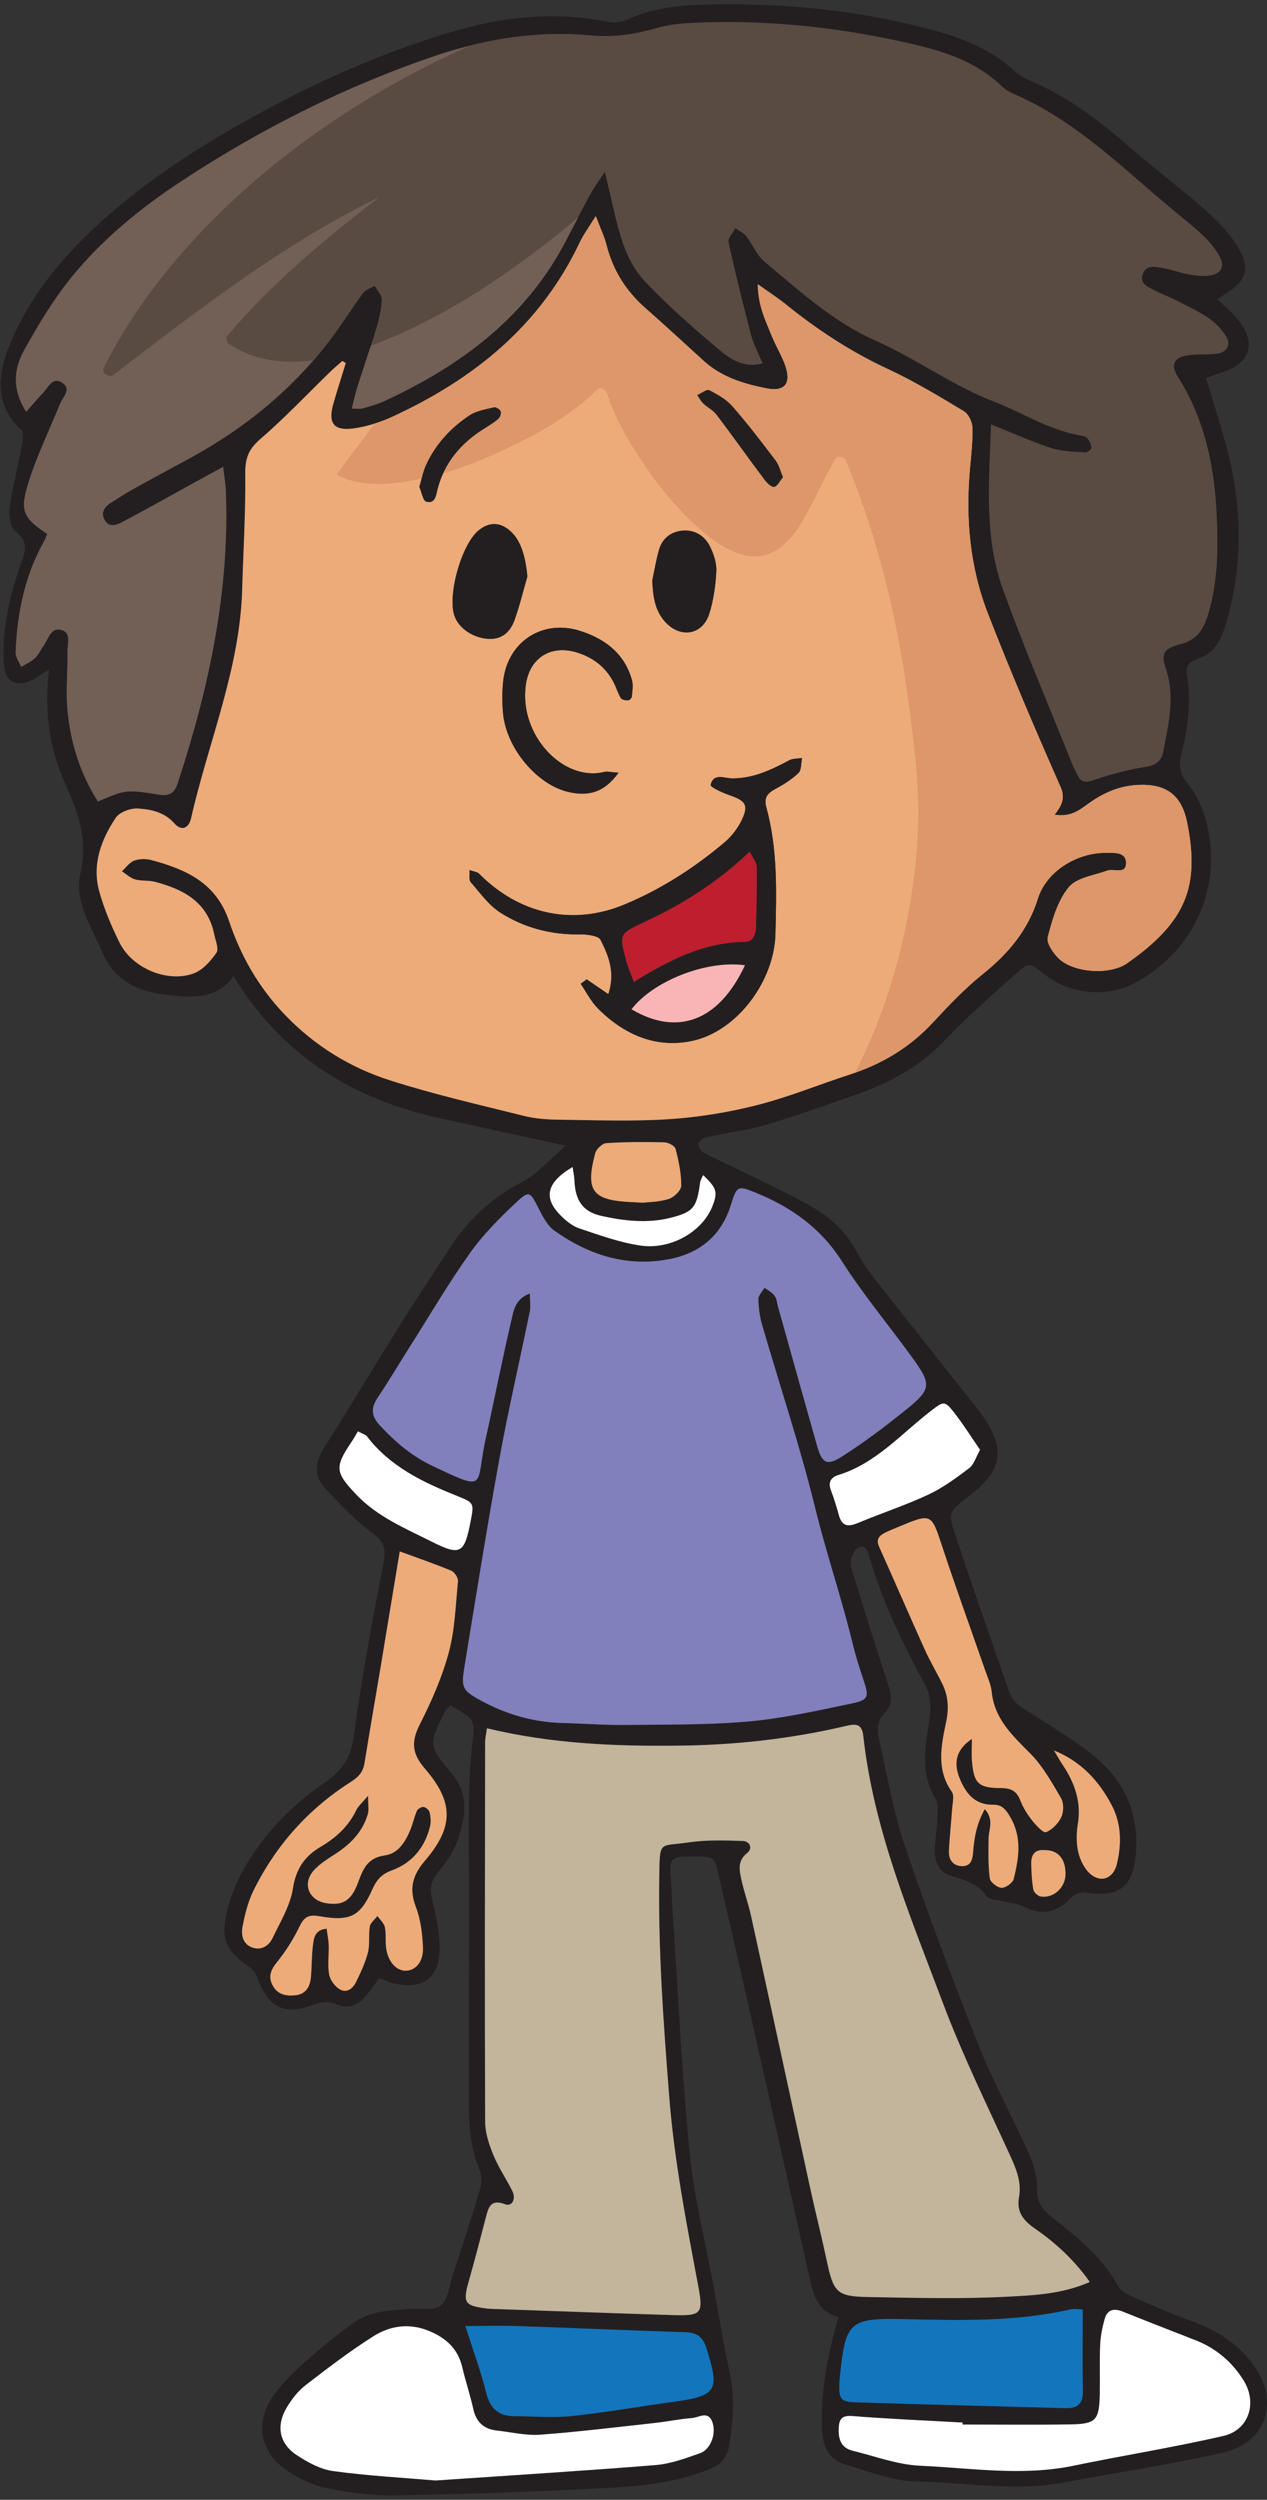 <?xml version="1.0" encoding="UTF-8" standalone="no"?>
<!DOCTYPE svg PUBLIC "-//W3C//DTD SVG 1.1//EN" "http://www.w3.org/Graphics/SVG/1.1/DTD/svg11.dtd">
<svg width="100%" height="100%" viewBox="0 0 213 420" version="1.1" xmlns="http://www.w3.org/2000/svg" xmlns:xlink="http://www.w3.org/1999/xlink" xml:space="preserve" xmlns:serif="http://www.serif.com/" style="fill-rule:evenodd;clip-rule:evenodd;stroke-linejoin:round;stroke-miterlimit:2;">
    <rect x="0" y="0" width="213" height="420" fill="#333333" stroke="none"/>
    <g transform="matrix(1,0,0,1,-1814,-2365)">
        <g>
            <g transform="matrix(4.167,0,0,4.167,1989.58,2473.96)">
                <path d="M0,48.454C-0.41,48.418 -0.543,48.665 -0.532,49.024C-0.521,49.366 -0.508,49.711 -0.446,50.046C-0.426,50.156 -0.263,50.306 -0.147,50.323C0.369,50.402 0.838,49.97 0.851,49.438C0.865,48.809 0.548,48.437 0,48.454M0.386,44.434C0.499,44.624 0.605,44.819 0.729,45.002C1.218,45.732 1.498,46.507 1.347,47.409C1.291,47.748 1.285,48.112 1.347,48.449C1.4,48.738 1.531,49.045 1.716,49.272C2.148,49.805 2.762,49.685 2.924,49.01C3.115,48.214 3.112,47.395 2.713,46.637C2.199,45.66 1.479,44.875 0.386,44.434M-13.771,21.233C-13.815,21.343 -13.878,21.438 -13.892,21.541C-14.022,22.555 -14.18,22.73 -15.093,22.958C-16.028,23.19 -16.959,23.081 -17.87,22.881C-18.633,22.714 -18.931,22.247 -18.962,21.449C-18.969,21.281 -19.006,21.114 -19.035,20.909C-20.089,21.53 -20.228,22.151 -19.518,22.861C-19.302,23.078 -19.037,23.293 -18.755,23.387C-17.945,23.656 -17.128,23.955 -16.289,24.075C-15.059,24.252 -13.804,23.506 -13.403,22.51C-13.168,21.926 -13.214,21.762 -13.771,21.233M-16.195,22.347C-16,22.322 -15.561,22.321 -15.159,22.196C-14.946,22.13 -14.654,21.848 -14.652,21.662C-14.649,21.165 -14.757,20.66 -14.883,20.174C-14.915,20.051 -15.181,19.916 -15.342,19.912C-16.121,19.893 -16.902,19.893 -17.68,19.945C-17.842,19.956 -18.082,20.189 -18.127,20.361C-18.526,21.877 -18.237,22.25 -16.663,22.322C-16.585,22.326 -16.507,22.33 -16.195,22.347M-27.698,31.567C-27.77,31.684 -27.86,31.852 -27.967,32.011C-28.641,33.014 -28.613,33.221 -27.773,34.107C-26.921,35.01 -25.793,35.477 -24.723,36.015C-23.552,36.603 -23.403,36.487 -23.153,35.205C-23.01,34.466 -23.003,34.449 -23.696,34.173C-25.08,33.62 -26.406,32.988 -27.341,31.76C-27.383,31.705 -27.474,31.685 -27.698,31.567M-2.596,32.31C-2.961,31.782 -3.288,31.259 -3.669,30.776C-4.033,30.313 -4.083,30.362 -4.586,30.749C-5.779,31.668 -6.791,32.853 -8.3,33.322C-8.604,33.416 -8.739,33.61 -8.61,33.947C-8.485,34.273 -8.383,34.61 -8.291,34.947C-8.161,35.427 -7.889,35.416 -7.493,35.25C-6.562,34.859 -5.597,34.546 -4.685,34.118C-4.096,33.843 -3.557,33.445 -3.034,33.05C-2.843,32.904 -2.765,32.608 -2.596,32.31M-23.364,67.643C-23.064,68.583 -22.744,69.445 -22.522,70.332C-22.365,70.961 -22.038,71.272 -21.403,71.276C-20.629,71.282 -19.847,71.352 -19.08,71.273C-17.732,71.134 -16.395,70.892 -15.05,70.711C-13.206,70.462 -13.087,70.27 -13.642,68.528C-13.781,68.087 -14.02,67.909 -14.475,67.894C-16.725,67.822 -18.973,67.723 -21.222,67.647C-21.951,67.623 -22.682,67.643 -23.364,67.643M1.546,66.973C1.398,66.973 1.204,66.937 1.027,66.977C-1.155,67.472 -3.367,67.417 -5.582,67.366C-7.899,67.313 -8.026,67.438 -8.258,69.764C-8.266,69.841 -8.271,69.918 -8.273,69.996C-8.286,70.568 -8.22,70.697 -7.633,70.717C-4.801,70.811 -1.967,70.873 0.866,70.953C1.36,70.967 1.561,70.752 1.552,70.256C1.532,69.213 1.546,68.169 1.546,66.973M-2.925,43.969C-2.925,44.274 -2.947,44.582 -2.921,44.886C-2.845,45.755 -2.667,45.948 -1.753,45.95C-1.327,45.951 -1.115,46.076 -0.967,46.46C-0.857,46.744 -0.686,47.015 -0.496,47.254C-0.339,47.452 -0.046,47.771 0.066,47.727C0.319,47.628 0.566,47.37 0.685,47.116C0.782,46.904 0.785,46.552 0.67,46.354C0.302,45.725 -0.065,45.063 -0.572,44.554C-1.29,43.831 -2.013,43.166 -2.126,42.074C-2.157,41.77 -2.295,41.476 -2.396,41.183C-2.971,39.529 -3.569,37.885 -4.118,36.223C-4.567,34.865 -4.541,34.856 -5.91,35.427C-6.09,35.502 -6.271,35.575 -6.444,35.662C-6.676,35.779 -6.798,35.93 -6.669,36.218C-6.048,37.6 -5.447,38.991 -4.824,40.372C-4.617,40.832 -4.356,41.268 -4.131,41.721C-3.883,42.22 -3.843,42.703 -3.965,43.286C-4.158,44.214 -4.376,45.197 -3.735,46.098C-3.628,46.247 -3.704,46.538 -3.72,46.762C-3.759,47.342 -3.828,47.92 -3.852,48.5C-3.867,48.864 -3.654,49.11 -3.285,49.097C-2.937,49.084 -2.896,48.786 -2.873,48.499C-2.83,47.931 -2.728,47.378 -2.403,46.799C-2.019,47.236 -2.248,47.613 -2.252,47.973C-2.257,48.512 -2.272,49.055 -2.205,49.586C-2.185,49.742 -1.9,49.964 -1.729,49.972C-1.564,49.978 -1.278,49.774 -1.238,49.614C-1.031,48.78 -0.896,47.94 -1.375,47.124C-1.547,46.831 -1.696,46.613 -2.07,46.621C-2.815,46.636 -3.187,46.143 -3.428,45.536C-3.657,44.959 -3.592,44.412 -2.925,43.969M-3.303,71.615C-3.303,71.589 -3.302,71.562 -3.302,71.535C-4.78,71.452 -6.261,71.391 -7.736,71.273C-8.179,71.237 -8.283,71.392 -8.299,71.772C-8.317,72.209 -8.199,72.557 -7.74,72.67C-6.836,72.892 -5.933,73.234 -5.018,73.275C-2.964,73.367 -0.905,73.703 1.155,73.278C3.175,72.861 5.214,72.536 7.222,72.073C8.25,71.836 8.598,70.745 8.036,69.838C7.573,69.09 6.923,68.541 6.097,68.216C5.119,67.832 4.139,67.456 3.165,67.063C2.808,66.919 2.539,66.975 2.432,67.357C2.338,67.689 2.266,68.036 2.25,68.38C2.221,69.041 2.247,69.704 2.233,70.367C2.212,71.45 2.088,71.595 1.025,71.61C-0.417,71.632 -1.86,71.615 -3.303,71.615M-24.567,73.871C-21.496,73.661 -18.588,73.483 -15.685,73.248C-15.076,73.199 -14.474,72.975 -13.89,72.769C-13.456,72.618 -13.22,71.95 -13.407,71.488C-13.585,71.052 -13.947,71.335 -14.219,71.354C-14.72,71.391 -15.217,71.497 -15.718,71.552C-17.261,71.721 -18.802,71.911 -20.349,72.025C-20.92,72.067 -21.506,71.922 -22.084,71.858C-22.609,71.802 -22.923,71.526 -23.04,70.995C-23.165,70.428 -23.354,69.873 -23.486,69.307C-23.662,68.553 -24.149,68.117 -24.844,67.835C-25.64,67.512 -26.405,67.634 -27.079,68.06C-28.027,68.661 -28.926,69.346 -29.814,70.033C-30.114,70.266 -30.364,70.591 -30.562,70.919C-31.007,71.656 -30.877,72.376 -30.171,72.843C-29.727,73.136 -29.212,73.421 -28.698,73.491C-27.28,73.683 -25.846,73.761 -24.567,73.871M-27.287,46.261C-27.287,46.641 -27.248,46.828 -27.295,46.991C-27.498,47.701 -27.979,48.195 -28.585,48.593C-28.907,48.805 -29.259,49.01 -29.501,49.299C-29.949,49.832 -29.663,50.484 -28.979,50.593C-28.309,50.699 -27.958,50.502 -27.679,49.729C-27.482,49.187 -27.29,48.759 -26.613,48.667C-26.074,48.594 -25.783,48.121 -25.583,47.638C-25.479,47.387 -25.426,47.114 -25.315,46.866C-25.28,46.786 -25.128,46.7 -25.045,46.714C-24.951,46.728 -24.824,46.841 -24.804,46.932C-24.763,47.114 -24.743,47.32 -24.787,47.498C-24.998,48.349 -25.509,48.973 -26.335,49.272C-26.739,49.419 -26.943,49.649 -27.116,50.038C-27.603,51.13 -28.01,51.336 -29.24,51.12C-29.668,51.045 -29.86,51.13 -30.049,51.524C-30.297,52.04 -30.61,52.536 -30.971,52.98C-31.229,53.299 -31.321,53.577 -31.128,53.927C-30.929,54.285 -30.578,54.346 -30.215,54.306C-29.796,54.261 -29.626,53.959 -29.593,53.577C-29.555,53.15 -29.565,52.719 -29.512,52.295C-29.476,52.003 -29.439,51.664 -28.958,51.623C-28.929,51.859 -28.882,52.081 -28.875,52.305C-28.863,52.693 -28.928,53.094 -28.858,53.47C-28.816,53.694 -28.623,53.955 -28.423,54.07C-28.14,54.233 -27.892,54.022 -27.766,53.761C-27.582,53.377 -27.395,52.984 -27.292,52.575C-27.208,52.242 -27.276,51.873 -27.217,51.53C-27.19,51.378 -27.016,51.25 -26.909,51.111C-26.806,51.258 -26.647,51.392 -26.612,51.554C-26.555,51.815 -26.594,52.098 -26.563,52.368C-26.499,52.947 -26.136,53.348 -25.729,53.314C-25.339,53.281 -25.048,52.935 -25.073,52.358C-25.098,51.821 -25.164,51.261 -25.353,50.764C-25.637,50.018 -25.515,49.489 -24.983,48.868C-23.819,47.506 -23.833,46.512 -24.998,45.164C-25.521,44.56 -25.553,44.081 -25.203,43.39C-24.734,42.464 -24.304,41.496 -24.035,40.499C-23.784,39.568 -23.754,38.576 -23.661,37.608C-23.648,37.473 -23.802,37.241 -23.934,37.186C-24.596,36.911 -25.275,36.68 -26.01,36.41C-26.282,38.06 -26.535,39.593 -26.79,41.125C-27.002,42.392 -27.224,43.655 -27.427,44.923C-27.486,45.29 -27.643,45.485 -27.988,45.706C-29.696,46.795 -31.018,48.268 -31.913,50.092C-32.133,50.538 -32.257,51.044 -32.352,51.536C-32.418,51.885 -32.34,52.266 -31.923,52.392C-31.571,52.498 -31.285,52.298 -31.146,52.009C-30.829,51.351 -30.426,50.689 -30.317,49.989C-30.196,49.201 -29.838,48.694 -29.206,48.322C-28.584,47.958 -28.079,47.498 -27.762,46.839C-27.686,46.68 -27.534,46.556 -27.287,46.261M-20.759,26.01C-20.759,26.311 -20.722,26.537 -20.765,26.746C-21.169,28.728 -21.629,30.7 -21.991,32.689C-22.499,35.483 -22.943,38.288 -23.402,41.09C-23.535,41.897 -23.476,42.013 -22.773,42.401C-21.734,42.975 -20.621,43.3 -19.426,43.328C-18.607,43.348 -17.789,43.414 -16.971,43.405C-15.297,43.387 -13.615,43.413 -11.951,43.267C-10.561,43.144 -9.184,42.832 -7.812,42.549C-7.086,42.399 -7.069,42.281 -7.3,41.593C-7.46,41.113 -7.615,40.631 -7.733,40.14C-8.179,38.299 -8.795,36.507 -9.247,34.664C-9.857,32.172 -10.677,29.731 -11.392,27.265C-11.488,26.933 -11.535,26.578 -11.54,26.232C-11.542,26.083 -11.379,25.931 -11.29,25.779C-11.152,25.884 -10.983,25.967 -10.885,26.101C-10.798,26.22 -10.789,26.394 -10.747,26.544C-10.222,28.418 -9.7,30.293 -9.169,32.164C-8.976,32.845 -8.774,32.97 -8.18,32.591C-7.297,32.027 -6.453,31.393 -5.636,30.737C-4.545,29.861 -4.535,29.688 -5.354,28.562C-6.294,27.272 -7.321,26.04 -8.179,24.698C-9.046,23.344 -10.254,22.505 -11.691,21.928C-12.371,21.654 -12.413,21.679 -12.648,22.435C-13.036,23.686 -13.909,24.39 -15.146,24.626C-16.85,24.952 -18.389,24.458 -19.77,23.476C-20.064,23.267 -20.255,22.877 -20.429,22.538C-20.752,21.909 -20.785,21.847 -21.308,22.335C-21.985,22.97 -22.652,23.642 -23.187,24.396C-24.065,25.635 -24.836,26.95 -25.649,28.233C-26.066,28.892 -26.465,29.562 -26.898,30.209C-27.183,30.634 -27.157,30.963 -26.797,31.345C-26.179,32.003 -25.524,32.566 -24.687,32.963C-22.425,34.033 -22.965,33.774 -22.543,31.871C-22.188,30.275 -21.876,28.671 -21.503,27.08C-21.414,26.701 -21.354,26.226 -20.759,26.01M-22.493,43.54C-22.528,43.8 -22.566,43.949 -22.566,44.1C-22.573,49.205 -22.585,54.31 -22.565,59.415C-22.563,59.862 -22.405,60.328 -22.232,60.749C-22.026,61.25 -21.716,61.706 -21.471,62.192C-21.309,62.515 -21.477,62.839 -21.76,62.732C-22.329,62.517 -22.425,62.835 -22.53,63.237C-22.757,64.102 -22.979,64.969 -23.225,65.828C-23.474,66.697 -23.402,66.824 -22.504,66.936C-22.389,66.951 -22.271,66.952 -22.153,66.956C-19.778,67.038 -17.404,67.127 -15.028,67.2C-13.812,67.237 -13.755,67.157 -13.98,65.961C-14.456,63.439 -14.941,60.93 -15.143,58.353C-15.373,55.399 -15.587,52.453 -15.54,49.49C-15.518,48.039 -15.547,48.317 -14.365,48.142C-13.645,48.036 -12.898,48.058 -12.166,48.085C-11.91,48.094 -11.737,48.366 -12.001,48.576C-12.396,48.89 -12.307,49.267 -12.228,49.641C-12.122,50.134 -11.944,50.612 -11.837,51.105C-11.03,54.79 -10.237,58.478 -9.434,62.164C-9.227,63.113 -8.985,64.057 -8.783,65.007C-8.511,66.289 -8.38,66.45 -7.111,66.473C-5.239,66.506 -3.363,66.558 -1.497,66.459C-0.409,66.402 0.724,66.353 1.829,65.866C1.186,64.957 0.436,64.282 -0.395,63.706C-0.856,63.386 -1.133,63.037 -1.028,62.455C-0.919,61.85 -1.131,61.323 -1.381,60.777C-2.32,58.724 -3.32,56.689 -4.112,54.579C-5.423,51.086 -6.893,47.628 -7.308,43.865C-7.364,43.353 -7.6,43.35 -8.023,43.45C-10.23,43.969 -12.476,44.216 -14.74,44.241C-17.309,44.27 -19.871,44.172 -22.493,43.54M-2.151,-9.035C-2.231,-6.716 -2.436,-4.517 -1.685,-2.426C-0.816,-0.009 0.201,2.354 1.156,4.74C1.199,4.849 1.273,4.944 1.315,5.053C1.468,5.446 1.698,5.405 2.055,5.283C2.709,5.058 3.388,4.881 4.07,4.773C4.485,4.709 4.72,4.548 4.794,4.157C5.005,3.053 5.282,1.962 4.902,0.821C4.693,0.192 4.812,0.002 5.491,-0.177C6.152,-0.351 6.415,-0.754 6.603,-1.37C7.019,-2.742 7.015,-4.142 6.942,-5.538C6.844,-7.459 6.431,-9.307 5.381,-10.964C5.076,-11.446 5.224,-11.749 5.82,-11.827C6.206,-11.877 6.603,-11.84 6.986,-11.893C7.361,-11.944 7.536,-12.267 7.337,-12.578C7.154,-12.865 6.903,-13.136 6.624,-13.326C6.207,-13.609 5.741,-13.821 5.291,-14.052C5.013,-14.192 4.718,-14.3 4.441,-14.443C4.17,-14.585 3.812,-14.723 3.977,-15.123C4.132,-15.498 4.5,-15.388 4.796,-15.335C5.141,-15.275 5.473,-15.15 5.816,-15.087C6.081,-15.038 6.359,-15.001 6.622,-15.033C7.143,-15.097 7.305,-15.406 7.05,-15.846C6.896,-16.111 6.697,-16.362 6.477,-16.578C6.143,-16.903 5.778,-17.199 5.416,-17.495C3.28,-19.242 1.342,-21.259 -1.259,-22.372C-1.435,-22.448 -1.606,-22.562 -1.745,-22.694C-2.9,-23.795 -4.382,-24.173 -5.866,-24.494C-8.618,-25.089 -11.406,-25.361 -14.226,-25.225C-14.688,-25.202 -15.161,-25.152 -15.604,-25.026C-16.495,-24.774 -17.334,-24.63 -18.313,-24.723C-20.41,-24.92 -22.492,-24.6 -24.524,-23.914C-28.171,-22.684 -31.571,-20.972 -34.777,-18.87C-36.443,-17.778 -37.998,-16.515 -39.258,-14.963C-39.989,-14.063 -40.594,-13.047 -41.161,-12.031C-41.583,-11.275 -41.657,-10.442 -41.08,-9.549C-40.811,-9.853 -40.619,-10.085 -40.41,-10.301C-40.187,-10.532 -40.01,-11.002 -39.596,-10.696C-39.251,-10.442 -39.6,-10.143 -39.71,-9.873C-40.15,-8.795 -40.666,-7.74 -41.007,-6.632C-41.347,-5.525 -41.175,-5.254 -40.231,-4.616C-40.272,-4.522 -40.307,-4.416 -40.36,-4.321C-41.143,-2.933 -41.443,-1.417 -41.507,0.152C-41.515,0.346 -41.36,0.546 -41.28,0.743C-41.094,0.626 -40.886,0.531 -40.727,0.385C-40.588,0.256 -40.508,0.064 -40.394,-0.092C-40.195,-0.362 -40.099,-0.852 -39.684,-0.756C-39.231,-0.652 -39.425,-0.174 -39.417,0.143C-39.398,0.884 -39.48,1.628 -39.424,2.363C-39.317,3.728 -38.921,5.009 -38.188,6.167C-37.07,5.69 -37.068,5.678 -35.736,5.889C-35.314,5.955 -35.108,5.85 -34.968,5.423C-33.71,1.587 -32.866,-2.315 -33.029,-6.382C-33.04,-6.644 -33.088,-6.904 -33.137,-7.322C-33.601,-7.069 -33.964,-6.873 -34.326,-6.674C-35.282,-6.148 -36.231,-5.609 -37.196,-5.103C-37.423,-4.984 -37.732,-4.855 -37.918,-5.187C-38.084,-5.484 -37.924,-5.709 -37.671,-5.872C-37.377,-6.063 -37.081,-6.253 -36.775,-6.424C-36.026,-6.84 -35.271,-7.246 -34.517,-7.654C-32.223,-8.896 -30.238,-10.503 -28.687,-12.614C-28.273,-13.179 -27.901,-13.775 -27.484,-14.336C-27.383,-14.472 -27.177,-14.531 -27.02,-14.626C-26.918,-14.44 -26.728,-14.25 -26.733,-14.067C-26.748,-13.685 -26.835,-13.297 -26.946,-12.927C-27.181,-12.144 -27.454,-11.373 -27.702,-10.594C-27.791,-10.316 -27.853,-10.027 -27.943,-9.675C-27.731,-9.675 -27.617,-9.651 -27.518,-9.68C-27.219,-9.766 -26.913,-9.846 -26.633,-9.976C-23.517,-11.418 -20.865,-13.384 -19.261,-16.527C-18.942,-17.151 -18.615,-17.772 -18.279,-18.388C-18.155,-18.615 -17.996,-18.823 -17.732,-19.224C-17.619,-18.743 -17.552,-18.46 -17.486,-18.177C-17.204,-16.961 -16.971,-15.696 -16.081,-14.765C-15.142,-13.78 -14.11,-12.878 -13.066,-12.003C-12.624,-11.633 -12.076,-11.306 -11.37,-11.498C-11.549,-11.931 -11.739,-12.279 -11.837,-12.651C-12.163,-13.891 -12.471,-15.136 -12.743,-16.387C-12.778,-16.546 -12.565,-16.758 -12.468,-16.945C-12.32,-16.842 -12.139,-16.765 -12.032,-16.629C-11.77,-16.294 -11.604,-15.858 -11.288,-15.595C-9.883,-14.423 -8.517,-13.169 -6.824,-12.421C-5.185,-11.696 -3.743,-10.619 -2.055,-9.966C-0.902,-9.521 0.155,-8.826 1.402,-8.6C1.517,-8.578 1.658,-8.56 1.727,-8.485C1.819,-8.383 1.888,-8.23 1.899,-8.093C1.904,-8.035 1.733,-7.9 1.65,-7.907C1.188,-7.942 0.708,-7.943 0.274,-8.083C-0.498,-8.332 -1.241,-8.672 -2.151,-9.035M-28.185,-11.51C-28.23,-11.538 -28.276,-11.567 -28.323,-11.596C-28.481,-11.455 -28.646,-11.319 -28.797,-11.173C-29.746,-10.252 -30.656,-9.288 -31.655,-8.426C-32.128,-8.017 -32.249,-7.632 -32.241,-7.029C-32.224,-5.475 -32.321,-3.919 -32.366,-2.364C-32.46,0.837 -33.73,3.775 -34.426,6.841C-34.521,7.264 -34.82,7.368 -35.1,7.052C-35.509,6.588 -36.043,6.486 -36.57,6.451C-36.867,6.431 -37.313,6.597 -37.468,6.828C-38.063,7.721 -38.433,8.723 -38.127,9.808C-37.928,10.516 -37.637,11.209 -37.308,11.868C-36.797,12.891 -35.387,13.487 -34.322,13.1C-33.957,12.966 -33.636,12.601 -33.403,12.266C-33.297,12.112 -33.443,11.773 -33.494,11.521C-33.756,10.222 -34.732,9.711 -35.877,9.408C-36.138,9.34 -36.429,9.382 -36.687,9.308C-36.878,9.255 -37.04,9.096 -37.216,8.983C-37.055,8.835 -36.918,8.627 -36.728,8.555C-36.522,8.476 -36.255,8.471 -36.039,8.527C-34.645,8.898 -33.416,9.439 -32.894,10.993C-32.421,12.401 -31.687,13.682 -30.635,14.775C-29.441,16.016 -28.019,16.893 -26.412,17.408C-24.637,17.977 -22.812,18.392 -21.002,18.844C-20.554,18.956 -20.077,18.992 -19.613,18.998C-18.132,19.016 -16.645,19.074 -15.169,18.978C-13.972,18.901 -12.768,18.708 -11.604,18.413C-10.324,18.089 -9.091,17.58 -7.831,17.171C-6.545,16.753 -5.431,16.085 -4.505,15.085C-3.87,14.4 -3.22,13.715 -2.494,13.133C-1.463,12.306 -0.669,11.374 -0.262,10.077C0.085,8.973 1.329,8.225 2.482,8.238C2.822,8.242 3.304,8.189 3.294,8.664C3.285,9.118 2.803,8.86 2.542,8.954C2.001,9.148 1.3,9.236 0.98,9.626C0.535,10.169 0.315,10.933 0.135,11.636C0.072,11.877 0.355,12.287 0.588,12.508C1.178,13.07 2.636,13.183 3.34,12.688C5.712,11.024 6.278,9.603 5.757,7.012C5.532,5.892 4.894,5.438 3.747,5.502C3.024,5.542 2.389,5.814 1.804,6.233C1.436,6.496 1.073,6.809 0.41,6.702C0.706,6.32 0.849,6.028 0.648,5.575C-0.374,3.261 -1.37,0.932 -2.286,-1.427C-3.015,-3.305 -3.187,-5.282 -3.001,-7.29C-2.951,-7.833 -2.888,-8.379 -2.906,-8.922C-2.915,-9.147 -3.067,-9.459 -3.251,-9.568C-4.253,-10.168 -5.257,-10.779 -6.314,-11.269C-7.815,-11.964 -9.173,-12.858 -10.451,-13.891C-10.764,-14.143 -11.104,-14.359 -11.562,-14.686C-11.553,-13.8 -11.242,-13.211 -11.002,-12.609C-10.843,-12.211 -10.612,-11.842 -10.466,-11.441C-10.197,-10.701 -10.463,-10.342 -11.206,-10.488C-12.126,-10.671 -13.024,-10.941 -13.746,-11.598C-14.524,-12.307 -15.297,-13.022 -16.088,-13.716C-16.875,-14.405 -17.404,-15.24 -17.664,-16.257C-17.753,-16.608 -17.914,-16.94 -18.1,-17.434C-18.39,-16.964 -18.6,-16.685 -18.745,-16.376C-20.325,-13.033 -23.005,-10.869 -26.283,-9.356C-26.771,-9.13 -27.307,-8.956 -27.837,-8.879C-28.672,-8.758 -28.913,-9.073 -28.686,-9.874C-28.529,-10.423 -28.353,-10.965 -28.185,-11.51M-23.971,42.615C-24.072,42.725 -24.14,42.773 -24.173,42.839C-24.851,44.199 -24.865,44.213 -23.89,45.387C-23.152,46.274 -23.379,47.218 -23.707,48.139C-23.871,48.601 -24.203,49.018 -24.514,49.414C-24.786,49.762 -24.795,50.075 -24.69,50.491C-24.531,51.126 -24.396,51.789 -24.399,52.439C-24.407,53.625 -25.102,54.102 -26.266,53.816C-26.45,53.771 -26.625,53.686 -26.838,53.607C-27.008,53.841 -27.157,54.063 -27.324,54.272C-27.644,54.673 -28.042,54.885 -28.554,54.668C-28.899,54.521 -29.181,54.562 -29.544,54.7C-30.681,55.133 -31.332,54.77 -31.748,53.603C-31.807,53.44 -31.925,53.265 -32.066,53.17C-33.021,52.525 -33.238,52.018 -32.986,50.947C-32.683,49.661 -31.985,48.568 -31.151,47.592C-30.553,46.89 -29.822,46.272 -29.062,45.745C-28.376,45.27 -27.988,44.778 -27.87,43.898C-27.553,41.548 -27.118,39.211 -26.663,36.882C-26.548,36.288 -26.65,35.994 -27.144,35.634C-27.826,35.136 -28.418,34.504 -29,33.883C-29.449,33.404 -29.455,32.858 -29.09,32.278C-28.031,30.598 -27.01,28.894 -25.957,27.211C-25.316,26.186 -24.641,25.183 -23.985,24.169C-23.252,23.03 -22.293,22.142 -21.088,21.517C-20.884,21.41 -20.684,21.285 -20.511,21.135C-20.08,20.76 -19.666,20.366 -19.316,20.045C-20.955,19.687 -22.698,19.314 -24.438,18.928C-27.942,18.15 -30.782,16.398 -32.713,13.212C-33.449,14.227 -34.524,14.062 -35.488,13.954C-36.547,13.834 -37.516,13.398 -37.99,12.284C-38.432,11.247 -39.155,10.208 -38.894,9.08C-38.577,7.715 -38.977,6.62 -39.509,5.439C-40.14,4.041 -40.364,2.536 -40.156,0.839C-40.461,1.031 -40.655,1.185 -40.873,1.286C-41.507,1.578 -41.941,1.321 -41.981,0.61C-42.06,-0.733 -41.767,-2.026 -41.341,-3.285C-41.163,-3.811 -40.895,-4.244 -41.504,-4.711C-41.716,-4.873 -41.788,-5.365 -41.745,-5.683C-41.63,-6.525 -41.409,-7.352 -41.251,-8.189C-41.213,-8.391 -41.166,-8.704 -41.274,-8.805C-42.427,-9.875 -42.204,-11.158 -41.702,-12.353C-41.003,-14.016 -39.902,-15.442 -38.598,-16.703C-36.475,-18.756 -34.007,-20.317 -31.428,-21.709C-29.021,-23.009 -26.515,-24.092 -23.89,-24.87C-21.815,-25.484 -19.702,-25.702 -17.55,-25.257C-17.31,-25.206 -17.009,-25.275 -16.776,-25.381C-15.795,-25.824 -14.77,-25.936 -13.702,-25.963C-10.96,-26.031 -8.25,-25.819 -5.577,-25.201C-4.016,-24.841 -2.469,-24.437 -1.233,-23.311C-1.035,-23.13 -0.791,-22.982 -0.542,-22.878C0.993,-22.237 2.274,-21.229 3.518,-20.152C4.521,-19.286 5.583,-18.489 6.572,-17.609C7.06,-17.175 7.523,-16.672 7.848,-16.113C8.325,-15.287 8.131,-14.816 7.29,-14.285C7.197,-14.227 7.105,-14.168 6.973,-14.084C7.248,-13.821 7.522,-13.601 7.747,-13.337C8.606,-12.326 8.344,-11.478 7.072,-11.102C6.894,-11.048 6.72,-10.977 6.524,-10.906C6.828,-9.879 7.14,-8.924 7.391,-7.952C7.975,-5.684 8.012,-3.414 7.365,-1.144C7.165,-0.442 6.921,0.195 6.144,0.433C5.835,0.527 5.696,0.716 5.75,1.041C5.932,2.139 5.788,3.214 5.522,4.279C5.414,4.714 5.458,5.057 5.781,5.449C6.137,5.881 6.399,6.443 6.536,6.99C7.193,9.61 6.069,12.137 3.722,13.45C2.568,14.095 1.022,13.962 -0.01,13.129C-0.603,12.651 -0.62,12.632 -1.216,13.168C-2.171,14.028 -3.146,14.872 -4.028,15.805C-5.056,16.891 -6.311,17.544 -7.687,18.019C-8.865,18.427 -10.038,18.854 -11.233,19.204C-12.014,19.433 -12.831,19.528 -13.627,19.705C-13.756,19.733 -13.933,19.852 -13.956,19.958C-13.979,20.063 -13.869,20.267 -13.763,20.322C-13.178,20.628 -12.573,20.894 -11.982,21.187C-11.077,21.637 -10.153,22.054 -9.285,22.565C-8.542,23.003 -7.937,23.61 -7.526,24.401C-7.313,24.812 -7.025,25.191 -6.737,25.558C-5.485,27.151 -4.222,28.735 -2.964,30.323C-2.818,30.507 -2.671,30.688 -2.534,30.879C-1.546,32.258 -1.678,33.136 -3.026,34.164C-3.862,34.802 -3.902,34.814 -3.586,35.768C-2.889,37.876 -2.145,39.968 -1.423,42.067C-1.239,42.603 -0.75,42.785 -0.329,43.061C0.514,43.615 1.401,44.126 2.154,44.785C3.263,45.755 3.806,47.015 3.696,48.532C3.597,49.916 3.047,50.372 1.674,50.161C1.49,50.133 1.216,50.219 1.094,50.352C0.507,50.997 -0.133,51.099 -0.9,50.701C-1.129,50.582 -1.414,50.574 -1.672,50.51C-1.895,50.454 -2.213,50.46 -2.319,50.314C-2.694,49.803 -3.213,49.647 -3.782,49.482C-4.289,49.336 -4.451,48.861 -4.422,48.351C-4.399,47.963 -4.336,47.576 -4.321,47.187C-4.312,46.919 -4.264,46.592 -4.389,46.389C-5.022,45.363 -4.805,44.273 -4.646,43.21C-4.565,42.675 -4.584,42.198 -4.833,41.745C-5.735,40.101 -6.541,38.418 -7.064,36.61C-7.13,36.384 -7.231,36.1 -7.523,36.258C-7.677,36.341 -7.774,36.612 -7.806,36.813C-7.835,36.992 -7.752,37.195 -7.694,37.38C-7.256,38.791 -6.822,40.205 -6.36,41.608C-6.208,42.072 -6.052,42.523 -6.443,42.917C-6.812,43.288 -6.726,43.724 -6.638,44.126C-6.328,45.531 -6.078,46.962 -5.616,48.319C-4.701,51.011 -3.704,53.677 -2.655,56.32C-2.067,57.802 -1.285,59.206 -0.637,60.666C-0.437,61.114 -0.283,61.633 -0.298,62.114C-0.314,62.675 -0.059,62.961 0.327,63.267C1.334,64.063 2.342,64.863 2.974,66.03C3.072,66.211 3.313,66.345 3.516,66.435C4.299,66.78 5.082,67.132 5.888,67.42C6.905,67.785 7.78,68.313 8.427,69.203C9.495,70.672 8.98,72.336 7.203,72.742C5.08,73.226 2.918,73.538 0.777,73.948C-1.208,74.329 -3.188,73.935 -5.169,73.908C-6.115,73.895 -7.064,73.503 -7.998,73.233C-8.679,73.037 -8.936,72.543 -8.969,71.819C-9.041,70.278 -8.742,68.805 -8.31,67.273C-9.126,67.074 -9.316,66.414 -9.474,65.708C-10.31,61.948 -11.156,58.19 -12.004,54.433C-12.38,52.764 -12.761,51.095 -13.149,49.428C-13.316,48.715 -13.329,48.717 -14.077,48.706C-14.233,48.703 -14.39,48.715 -14.545,48.713C-14.923,48.709 -15.128,48.855 -15.092,49.27C-15.052,49.736 -15.045,50.205 -15.014,50.672C-14.793,53.975 -14.643,57.284 -14.32,60.577C-14.14,62.429 -13.676,64.254 -13.339,66.091C-13.129,67.237 -12.944,68.39 -12.696,69.528C-12.483,70.504 -12.562,71.455 -12.71,72.428C-12.794,72.976 -13.071,73.234 -13.546,73.423C-14.76,73.904 -16.044,74.078 -17.319,74.15C-20.275,74.317 -23.237,74.411 -26.197,74.468C-27.123,74.485 -28.066,74.353 -28.977,74.17C-29.531,74.058 -30.086,73.784 -30.559,73.464C-31.664,72.713 -31.87,71.517 -31.087,70.418C-30.73,69.918 -30.269,69.482 -29.808,69.069C-29.201,68.525 -28.564,68.012 -27.909,67.528C-27.638,67.327 -27.297,67.185 -26.967,67.106C-26.553,67.006 -26.118,66.991 -25.692,66.952C-25.236,66.91 -24.656,67.039 -24.355,66.806C-24.047,66.565 -23.999,65.98 -23.855,65.54C-23.48,64.392 -23.102,63.247 -22.759,62.09C-22.689,61.853 -22.703,61.541 -22.799,61.314C-23.175,60.427 -23.219,59.501 -23.218,58.561C-23.214,55.677 -23.218,52.792 -23.214,49.907C-23.212,47.961 -23.294,46.014 -23.073,44.069C-22.969,43.155 -23.032,43.147 -23.971,42.615" style="fill:rgb(35,31,32);fill-rule:nonzero;"/>
            </g>
            <g transform="matrix(4.167,0,0,4.167,1945.63,2509.58)">
                <path d="M0,-15.455C-0.109,-15.712 -0.162,-15.949 -0.296,-16.125C-0.859,-16.867 -1.425,-17.61 -2.038,-18.31C-2.283,-18.591 -2.638,-18.793 -2.976,-18.964C-3.077,-19.015 -3.294,-18.839 -3.457,-18.767C-3.378,-18.652 -3.314,-18.521 -3.216,-18.428C-3.049,-18.268 -2.82,-18.161 -2.685,-17.982C-2.03,-17.118 -1.402,-16.233 -0.753,-15.365C-0.652,-15.231 -0.473,-15.049 -0.356,-15.066C-0.226,-15.086 -0.126,-15.308 0,-15.455M-14.671,-15.067C-14.574,-14.846 -14.523,-14.504 -14.392,-14.47C-14.023,-14.374 -14,-14.728 -13.934,-14.985C-13.653,-16.062 -12.981,-16.835 -12.057,-17.415C-11.859,-17.539 -11.657,-17.66 -11.483,-17.811C-11.412,-17.873 -11.36,-18.032 -11.391,-18.112C-11.42,-18.191 -11.58,-18.291 -11.656,-18.272C-11.991,-18.192 -12.359,-18.137 -12.638,-17.954C-13.396,-17.455 -14.008,-16.797 -14.394,-15.964C-14.522,-15.687 -14.577,-15.378 -14.671,-15.067M-5.273,-11.295C-5.244,-10.689 -5.19,-10.124 -4.776,-9.648C-4.159,-8.939 -3.245,-9.075 -2.97,-9.965C-2.801,-10.511 -2.719,-11.096 -2.69,-11.667C-2.675,-11.994 -2.794,-12.354 -2.942,-12.655C-3.163,-13.102 -3.574,-13.351 -4.081,-13.298C-4.535,-13.249 -4.874,-12.977 -5.003,-12.526C-5.118,-12.123 -5.186,-11.706 -5.273,-11.295M-10.314,-11.453C-10.386,-12.241 -10.571,-12.851 -10.928,-13.213C-11.354,-13.645 -11.818,-13.681 -12.273,-13.317C-12.963,-12.766 -13.548,-10.71 -13.255,-9.865C-13.082,-9.365 -12.513,-8.979 -11.895,-8.939C-11.34,-8.903 -11.006,-9.221 -10.837,-9.684C-10.626,-10.262 -10.485,-10.863 -10.314,-11.453M-6.637,-3.541C-6.98,-3.564 -7.101,-3.601 -7.204,-3.574C-8.854,-3.153 -10.674,-5.061 -10.373,-7.104C-10.216,-8.174 -9.364,-8.706 -8.333,-8.394C-7.669,-8.193 -7.154,-7.805 -6.833,-7.183C-6.727,-6.976 -6.661,-6.748 -6.543,-6.551C-6.502,-6.483 -6.355,-6.457 -6.257,-6.457C-6.202,-6.457 -6.104,-6.546 -6.1,-6.601C-6.079,-6.825 -6.035,-7.065 -6.094,-7.274C-6.394,-8.352 -7.189,-8.946 -8.201,-9.263C-9.735,-9.742 -11.14,-8.794 -11.293,-7.19C-11.333,-6.767 -11.334,-6.332 -11.291,-5.908C-11.152,-4.525 -9.934,-3.069 -8.676,-2.768C-7.907,-2.585 -7.233,-2.702 -6.637,-3.541M-7.92,4.792C-8.001,4.853 -8.082,4.912 -8.162,4.972C-7.932,5.308 -7.745,5.688 -7.461,5.971C-6.412,7.019 -5.127,7.588 -3.656,7.271C-1.84,6.879 -0.35,4.848 -0.305,2.963C-0.264,1.251 -0.211,-0.462 -0.67,-2.134C-0.775,-2.518 -0.646,-2.701 -0.326,-2.875C0.011,-3.057 0.349,-3.264 0.622,-3.525C0.749,-3.646 0.725,-3.926 0.77,-4.133C0.596,-4.104 0.399,-4.119 0.252,-4.041C-0.475,-3.653 -1.2,-3.305 -2.058,-3.311C-2.362,-3.314 -2.813,-3.538 -2.917,-3.044C-2.934,-2.962 -2.448,-2.733 -2.172,-2.64C-1.51,-2.413 -1.377,-2.241 -1.653,-1.654C-1.813,-1.315 -2.061,-0.984 -2.347,-0.741C-3.571,0.295 -4.914,1.158 -6.398,1.775C-8.487,2.644 -10.636,2.172 -12.264,0.53C-12.331,0.462 -12.458,0.454 -12.646,0.387C-12.632,0.595 -12.676,0.782 -12.603,0.867C-12.225,1.299 -11.877,1.798 -11.407,2.098C-10.442,2.715 -9.353,2.999 -8.188,2.98C-7.901,2.976 -7.444,3.031 -7.356,3.205C-7.038,3.84 -6.754,4.525 -7.047,5.39C-7.382,5.161 -7.65,4.977 -7.92,4.792M-17.638,-20.058C-17.806,-19.513 -17.982,-18.971 -18.139,-18.422C-18.366,-17.621 -18.125,-17.306 -17.29,-17.427C-16.76,-17.504 -16.225,-17.678 -15.736,-17.903C-12.458,-19.417 -9.778,-21.581 -8.198,-24.924C-8.053,-25.232 -7.843,-25.512 -7.553,-25.981C-7.367,-25.487 -7.206,-25.155 -7.117,-24.805C-6.857,-23.788 -6.328,-22.953 -5.541,-22.264C-4.75,-21.569 -3.978,-20.854 -3.199,-20.145C-2.478,-19.488 -1.579,-19.219 -0.659,-19.036C0.084,-18.89 0.35,-19.249 0.081,-19.988C-0.065,-20.39 -0.296,-20.759 -0.455,-21.156C-0.695,-21.759 -1.006,-22.348 -1.015,-23.233C-0.557,-22.907 -0.217,-22.69 0.096,-22.438C1.374,-21.405 2.731,-20.512 4.232,-19.816C5.29,-19.327 6.294,-18.716 7.296,-18.116C7.479,-18.007 7.632,-17.694 7.641,-17.47C7.659,-16.927 7.596,-16.381 7.546,-15.838C7.36,-13.83 7.532,-11.852 8.261,-9.975C9.177,-7.616 10.173,-5.287 11.195,-2.973C11.396,-2.519 11.253,-2.227 10.957,-1.846C11.62,-1.738 11.982,-2.052 12.351,-2.314C12.936,-2.733 13.571,-3.006 14.294,-3.046C15.44,-3.109 16.079,-2.655 16.304,-1.536C16.825,1.056 16.259,2.477 13.887,4.141C13.183,4.635 11.725,4.523 11.135,3.96C10.902,3.739 10.619,3.329 10.682,3.088C10.862,2.385 11.082,1.621 11.527,1.078C11.847,0.689 12.548,0.601 13.089,0.406C13.35,0.313 13.832,0.57 13.841,0.116C13.851,-0.358 13.369,-0.306 13.029,-0.309C11.876,-0.323 10.632,0.425 10.285,1.529C9.878,2.826 9.084,3.758 8.053,4.585C7.327,5.167 6.677,5.853 6.042,6.537C5.116,7.537 4.002,8.205 2.716,8.623C1.456,9.032 0.223,9.541 -1.058,9.865C-2.221,10.16 -3.425,10.354 -4.622,10.431C-6.098,10.526 -7.585,10.468 -9.066,10.45C-9.53,10.444 -10.007,10.408 -10.455,10.296C-12.266,9.844 -14.09,9.43 -15.865,8.86C-17.472,8.346 -18.895,7.468 -20.088,6.228C-21.141,5.134 -21.874,3.854 -22.347,2.445C-22.869,0.892 -24.098,0.351 -25.492,-0.02C-25.708,-0.077 -25.976,-0.071 -26.181,0.007C-26.371,0.079 -26.508,0.287 -26.669,0.436C-26.493,0.548 -26.331,0.707 -26.14,0.761C-25.882,0.834 -25.591,0.792 -25.33,0.86C-24.186,1.163 -23.209,1.674 -22.947,2.974C-22.896,3.226 -22.75,3.565 -22.856,3.719C-23.089,4.054 -23.41,4.418 -23.775,4.552C-24.84,4.94 -26.25,4.343 -26.761,3.32C-27.09,2.661 -27.381,1.969 -27.58,1.261C-27.886,0.175 -27.516,-0.827 -26.921,-1.72C-26.767,-1.951 -26.32,-2.117 -26.023,-2.097C-25.496,-2.061 -24.962,-1.96 -24.553,-1.496C-24.273,-1.18 -23.975,-1.284 -23.879,-1.707C-23.184,-4.772 -21.913,-7.711 -21.819,-10.912C-21.774,-12.467 -21.677,-14.022 -21.694,-15.577C-21.702,-16.18 -21.581,-16.564 -21.108,-16.974C-20.109,-17.836 -19.199,-18.8 -18.25,-19.721C-18.099,-19.867 -17.935,-20.003 -17.776,-20.143C-17.729,-20.114 -17.684,-20.086 -17.638,-20.058" style="fill:rgb(237,171,122);fill-rule:nonzero;"/>
            </g>
            <g transform="matrix(4.167,0,0,4.167,1944.15,2499.72)">
                <path d="M0,-12.7C-0.116,-12.682 -0.296,-12.865 -0.396,-12.999C-1.046,-13.867 -1.674,-14.752 -2.328,-15.616C-2.464,-15.795 -2.691,-15.902 -2.859,-16.061C-2.958,-16.155 -3.021,-16.286 -3.101,-16.4C-2.938,-16.472 -2.721,-16.648 -2.619,-16.597C-2.281,-16.427 -1.927,-16.224 -1.682,-15.944C-1.068,-15.244 -0.503,-14.501 0.061,-13.759C0.194,-13.583 0.247,-13.346 0.356,-13.089C0.23,-12.941 0.131,-12.72 0,-12.7M16.66,0.83C16.436,-0.289 15.797,-0.743 14.65,-0.679C13.928,-0.639 13.292,-0.367 12.707,0.052C12.339,0.315 11.977,0.628 11.314,0.52C11.609,0.139 11.752,-0.153 11.552,-0.606C10.529,-2.921 9.533,-5.25 8.617,-7.608C7.889,-9.486 7.717,-11.464 7.902,-13.471C7.952,-14.014 8.016,-14.56 7.997,-15.103C7.988,-15.328 7.836,-15.64 7.652,-15.75C6.65,-16.349 5.646,-16.961 4.589,-17.45C3.088,-18.145 1.73,-19.039 0.452,-20.072C0.14,-20.324 -0.2,-20.541 -0.658,-20.867C-0.649,-19.981 -0.339,-19.392 -0.099,-18.79C0.061,-18.392 0.291,-18.023 0.437,-17.622C0.706,-16.883 0.44,-16.523 -0.303,-16.67C-1.223,-16.852 -2.121,-17.122 -2.843,-17.779C-3.621,-18.488 -4.394,-19.203 -5.185,-19.897C-5.972,-20.587 -6.501,-21.422 -6.761,-22.438C-6.85,-22.789 -7.011,-23.121 -7.196,-23.615C-7.486,-23.144 -7.695,-22.866 -7.842,-22.557C-9.422,-19.215 -12.102,-17.051 -15.38,-15.537C-15.622,-15.425 -15.876,-15.326 -16.135,-15.245C-16.211,-15.136 -16.287,-15.025 -16.364,-14.92C-16.786,-14.34 -17.247,-13.785 -17.649,-13.191C-17.084,-12.881 -16.414,-12.799 -15.777,-12.821C-15.256,-12.84 -14.738,-12.924 -14.224,-13.033C-14.173,-13.228 -14.119,-13.421 -14.037,-13.597C-13.651,-14.43 -13.04,-15.089 -12.281,-15.588C-12.003,-15.77 -11.635,-15.826 -11.3,-15.906C-11.224,-15.925 -11.063,-15.825 -11.034,-15.746C-11.004,-15.666 -11.056,-15.507 -11.127,-15.445C-11.301,-15.294 -11.503,-15.173 -11.7,-15.049C-12.432,-14.59 -12.996,-14.003 -13.342,-13.247C-12.513,-13.493 -11.704,-13.82 -10.936,-14.177C-9.585,-14.804 -8.2,-15.571 -7.134,-16.628C-6.994,-16.766 -6.782,-16.6 -6.737,-16.462C-6.425,-15.479 -5.888,-14.552 -5.316,-13.699C-4.733,-12.83 -4.072,-12.001 -3.311,-11.282C-2.697,-10.703 -1.921,-10.067 -1.063,-9.919C-0.114,-9.756 0.564,-10.407 1.036,-11.149C1.579,-12.006 1.946,-12.962 2.474,-13.828C2.568,-13.984 2.83,-13.909 2.891,-13.762C4.247,-10.512 5.044,-7.053 5.482,-3.565C5.653,-2.207 5.827,-0.816 5.815,0.555C5.807,1.488 5.729,2.419 5.6,3.342C5.311,5.41 4.778,7.455 3.978,9.385C3.765,9.899 3.524,10.411 3.263,10.915C4.467,10.494 5.52,9.853 6.398,8.904C7.033,8.219 7.684,7.533 8.409,6.951C9.44,6.124 10.234,5.193 10.642,3.896C10.988,2.791 12.232,2.043 13.386,2.057C13.726,2.061 14.207,2.008 14.198,2.483C14.188,2.937 13.706,2.679 13.445,2.773C12.904,2.967 12.203,3.055 11.884,3.445C11.438,3.987 11.219,4.751 11.038,5.454C10.976,5.696 11.259,6.106 11.491,6.326C12.081,6.889 13.539,7.001 14.243,6.507C16.615,4.843 17.182,3.422 16.66,0.83" style="fill:rgb(221,151,106);fill-rule:nonzero;"/>
            </g>
            <g transform="matrix(4.167,0,0,4.167,1980.61,2431.63)">
                <path d="M0,1.124C0.91,1.487 1.653,1.827 2.426,2.076C2.859,2.216 3.34,2.217 3.802,2.252C3.885,2.259 4.056,2.124 4.051,2.066C4.039,1.93 3.971,1.776 3.878,1.674C3.81,1.6 3.668,1.581 3.554,1.56C2.307,1.333 1.249,0.639 0.097,0.193C-1.592,-0.46 -3.033,-1.537 -4.673,-2.262C-6.365,-3.01 -7.731,-4.264 -9.137,-5.436C-9.452,-5.698 -9.618,-6.135 -9.881,-6.47C-9.987,-6.605 -10.169,-6.683 -10.316,-6.786C-10.414,-6.599 -10.627,-6.387 -10.592,-6.228C-10.319,-4.977 -10.012,-3.731 -9.686,-2.492C-9.588,-2.12 -9.397,-1.772 -9.219,-1.339C-9.925,-1.147 -10.473,-1.474 -10.915,-1.844C-11.959,-2.719 -12.99,-3.621 -13.93,-4.605C-14.819,-5.537 -15.053,-6.802 -15.335,-8.018C-15.4,-8.301 -15.468,-8.584 -15.581,-9.064C-15.845,-8.664 -16.004,-8.456 -16.128,-8.229C-16.464,-7.612 -16.791,-6.992 -17.109,-6.368C-18.714,-3.225 -21.365,-1.259 -24.481,0.184C-24.762,0.313 -25.067,0.394 -25.366,0.479C-25.466,0.508 -25.58,0.484 -25.792,0.484C-25.701,0.132 -25.64,-0.156 -25.551,-0.435C-25.303,-1.214 -25.029,-1.984 -24.795,-2.768C-24.684,-3.138 -24.597,-3.525 -24.582,-3.908C-24.576,-4.091 -24.767,-4.28 -24.868,-4.467C-25.025,-4.372 -25.231,-4.313 -25.333,-4.177C-25.75,-3.615 -26.122,-3.02 -26.536,-2.455C-28.087,-0.344 -30.071,1.264 -32.365,2.505C-33.119,2.913 -33.875,3.319 -34.624,3.735C-34.93,3.906 -35.226,4.097 -35.52,4.287C-35.772,4.45 -35.933,4.675 -35.767,4.973C-35.581,5.305 -35.271,5.176 -35.045,5.057C-34.08,4.55 -33.131,4.012 -32.175,3.485C-31.812,3.286 -31.449,3.09 -30.985,2.837C-30.937,3.255 -30.889,3.516 -30.878,3.777C-30.715,7.845 -31.559,11.746 -32.816,15.582C-32.957,16.01 -33.163,16.114 -33.585,16.048C-34.917,15.837 -34.919,15.85 -36.036,16.326C-36.77,15.168 -37.166,13.888 -37.272,12.522C-37.329,11.787 -37.247,11.043 -37.266,10.303C-37.273,9.985 -37.08,9.507 -37.532,9.403C-37.947,9.308 -38.044,9.797 -38.242,10.067C-38.356,10.224 -38.437,10.415 -38.575,10.544C-38.734,10.69 -38.942,10.785 -39.129,10.902C-39.209,10.705 -39.363,10.505 -39.355,10.312C-39.292,8.742 -38.991,7.227 -38.209,5.838C-38.155,5.743 -38.121,5.638 -38.08,5.543C-39.023,4.905 -39.195,4.634 -38.855,3.527C-38.515,2.419 -37.999,1.364 -37.559,0.286C-37.448,0.017 -37.1,-0.283 -37.444,-0.537C-37.858,-0.843 -38.035,-0.373 -38.259,-0.142C-38.468,0.074 -38.659,0.307 -38.929,0.61C-39.506,-0.282 -39.432,-1.115 -39.01,-1.872C-38.442,-2.888 -37.838,-3.903 -37.106,-4.804C-35.847,-6.355 -34.292,-7.619 -32.626,-8.711C-29.42,-10.813 -26.02,-12.524 -22.373,-13.755C-20.341,-14.44 -18.259,-14.761 -16.162,-14.564C-15.183,-14.471 -14.344,-14.614 -13.453,-14.867C-13.01,-14.993 -12.536,-15.043 -12.074,-15.065C-9.255,-15.202 -6.467,-14.93 -3.715,-14.335C-2.23,-14.014 -0.749,-13.636 0.406,-12.535C0.545,-12.402 0.717,-12.289 0.893,-12.213C3.493,-11.1 5.432,-9.083 7.567,-7.336C7.93,-7.04 8.294,-6.744 8.628,-6.419C8.849,-6.203 9.047,-5.952 9.201,-5.687C9.456,-5.247 9.294,-4.938 8.773,-4.874C8.511,-4.842 8.232,-4.879 7.968,-4.928C7.624,-4.99 7.292,-5.115 6.947,-5.176C6.651,-5.229 6.283,-5.339 6.128,-4.964C5.963,-4.563 6.321,-4.426 6.593,-4.284C6.869,-4.141 7.164,-4.033 7.442,-3.893C7.893,-3.662 8.358,-3.45 8.775,-3.167C9.055,-2.977 9.306,-2.706 9.488,-2.419C9.688,-2.107 9.513,-1.785 9.138,-1.733C8.754,-1.681 8.357,-1.718 7.972,-1.668C7.375,-1.59 7.228,-1.287 7.532,-0.805C8.582,0.853 8.995,2.7 9.094,4.621C9.166,6.018 9.17,7.417 8.754,8.789C8.566,9.405 8.304,9.809 7.643,9.982C6.964,10.161 6.845,10.352 7.054,10.98C7.434,12.121 7.156,13.212 6.945,14.316C6.871,14.707 6.637,14.868 6.222,14.933C5.539,15.04 4.86,15.218 4.206,15.442C3.85,15.564 3.619,15.605 3.467,15.212C3.425,15.103 3.351,15.008 3.308,14.899C2.353,12.514 1.335,10.15 0.467,7.733C-0.284,5.643 -0.08,3.443 0,1.124" style="fill:rgb(89,74,66);fill-rule:nonzero;"/>
            </g>
            <g transform="matrix(4.167,0,0,4.167,1832.62,2422.87)">
                <path d="M0,6.389C0.294,6.199 0.59,6.008 0.896,5.837C1.645,5.421 2.4,5.015 3.154,4.607C5.065,3.572 6.745,2.263 8.155,0.641C6.974,0.786 5.787,0.663 4.776,-0.021C4.682,-0.086 4.622,-0.25 4.705,-0.348C6.499,-2.468 8.637,-4.248 10.834,-5.938C10.482,-5.765 10.129,-5.593 9.783,-5.409C6.321,-3.56 3.21,-1.152 0.105,1.229C-0.06,1.355 -0.39,1.154 -0.285,0.946C0.544,-0.702 1.598,-2.22 2.807,-3.61C5.105,-6.257 7.905,-8.464 10.928,-10.225C12.075,-10.895 13.262,-11.502 14.479,-12.039C14.033,-11.925 13.588,-11.802 13.146,-11.653C9.5,-10.423 6.1,-8.711 2.894,-6.609C1.228,-5.517 -0.327,-4.254 -1.587,-2.702C-2.318,-1.801 -2.923,-0.786 -3.49,0.23C-3.912,0.987 -3.986,1.82 -3.409,2.712C-3.14,2.409 -2.948,2.176 -2.739,1.96C-2.516,1.729 -2.339,1.259 -1.925,1.565C-1.58,1.819 -1.929,2.118 -2.039,2.388C-2.479,3.466 -2.995,4.521 -3.336,5.629C-3.676,6.736 -3.503,7.007 -2.561,7.645C-2.602,7.74 -2.636,7.845 -2.689,7.94C-3.472,9.328 -3.772,10.843 -3.836,12.413C-3.844,12.607 -3.689,12.807 -3.609,13.003C-3.423,12.887 -3.215,12.792 -3.056,12.646C-2.917,12.517 -2.837,12.326 -2.723,12.169C-2.524,11.899 -2.428,11.41 -2.013,11.505C-1.561,11.609 -1.754,12.087 -1.746,12.405C-1.728,13.145 -1.81,13.889 -1.753,14.624C-1.646,15.99 -1.25,17.27 -0.517,18.428C0.601,17.952 0.603,17.939 1.935,18.15C2.356,18.216 2.563,18.112 2.703,17.684C3.961,13.848 4.805,9.947 4.642,5.879C4.631,5.618 4.583,5.357 4.534,4.939C4.07,5.192 3.707,5.388 3.345,5.587C2.389,6.114 1.439,6.652 0.475,7.159C0.248,7.278 -0.062,7.407 -0.247,7.075C-0.413,6.777 -0.253,6.552 0,6.389" style="fill:rgb(114,95,85);fill-rule:nonzero;"/>
            </g>
            <g transform="matrix(4.167,0,0,4.167,1906.57,2429.95)">
                <path d="M0,-5.914C-2.063,-4.305 -4.307,-2.825 -6.741,-1.843C-6.906,-1.776 -7.08,-1.714 -7.253,-1.65C-7.428,-1.111 -7.608,-0.573 -7.78,-0.032C-7.869,0.246 -7.931,0.534 -8.021,0.887C-7.81,0.887 -7.695,0.91 -7.596,0.882C-7.297,0.796 -6.991,0.716 -6.711,0.585C-3.595,-0.856 -0.943,-2.822 0.661,-5.966C0.809,-6.254 0.964,-6.538 1.114,-6.824C0.747,-6.515 0.377,-6.208 0,-5.914" style="fill:rgb(114,95,85);fill-rule:nonzero;"/>
            </g>
            <g transform="matrix(4.167,0,0,4.167,1895.86,2753.33)">
                <path d="M0,-23.508C2.622,-22.876 5.185,-22.778 7.753,-22.807C10.018,-22.832 12.263,-23.079 14.47,-23.598C14.894,-23.697 15.129,-23.695 15.186,-23.183C15.601,-19.42 17.07,-15.962 18.381,-12.469C19.173,-10.359 20.173,-8.324 21.112,-6.271C21.362,-5.725 21.574,-5.198 21.465,-4.593C21.36,-4.011 21.637,-3.662 22.099,-3.342C22.929,-2.766 23.679,-2.091 24.322,-1.182C23.217,-0.695 22.084,-0.646 20.996,-0.589C19.13,-0.49 17.254,-0.542 15.382,-0.575C14.113,-0.598 13.982,-0.759 13.71,-2.041C13.508,-2.991 13.267,-3.935 13.06,-4.884C12.256,-8.57 11.463,-12.258 10.656,-15.943C10.549,-16.436 10.371,-16.914 10.266,-17.407C10.187,-17.78 10.098,-18.158 10.492,-18.472C10.756,-18.682 10.583,-18.954 10.327,-18.963C9.595,-18.989 8.849,-19.012 8.128,-18.905C6.946,-18.731 6.976,-19.009 6.953,-17.558C6.906,-14.595 7.12,-11.649 7.351,-8.695C7.552,-6.118 8.037,-3.609 8.513,-1.087C8.738,0.109 8.682,0.189 7.465,0.152C5.089,0.079 2.715,-0.01 0.34,-0.092C0.223,-0.096 0.104,-0.097 -0.011,-0.112C-0.909,-0.224 -0.98,-0.351 -0.731,-1.22C-0.485,-2.079 -0.264,-2.946 -0.037,-3.811C0.068,-4.213 0.164,-4.53 0.733,-4.316C1.017,-4.209 1.185,-4.533 1.022,-4.856C0.777,-5.342 0.467,-5.798 0.261,-6.299C0.088,-6.72 -0.07,-7.186 -0.072,-7.633C-0.092,-12.737 -0.08,-17.843 -0.073,-22.948C-0.073,-23.099 -0.035,-23.248 0,-23.508" style="fill:rgb(194,181,155);fill-rule:nonzero;"/>
            </g>
            <g transform="matrix(4.167,0,0,4.167,1903.08,2636.7)">
                <path d="M0,-13.049C-0.596,-12.832 -0.655,-12.358 -0.744,-11.979C-1.117,-10.388 -1.43,-8.783 -1.784,-7.188C-2.206,-5.284 -1.666,-5.026 -3.928,-6.096C-4.766,-6.492 -5.42,-7.056 -6.038,-7.714C-6.398,-8.096 -6.424,-8.425 -6.14,-8.85C-5.706,-9.496 -5.308,-10.167 -4.891,-10.825C-4.077,-12.109 -3.307,-13.424 -2.429,-14.662C-1.894,-15.416 -1.227,-16.089 -0.549,-16.724C-0.026,-17.212 0.007,-17.15 0.33,-16.521C0.504,-16.182 0.694,-15.792 0.989,-15.582C2.37,-14.601 3.909,-14.107 5.613,-14.433C6.85,-14.669 7.723,-15.372 8.11,-16.623C8.346,-17.38 8.388,-17.404 9.067,-17.131C10.505,-16.554 11.713,-15.715 12.58,-14.361C13.438,-13.019 14.465,-11.786 15.404,-10.496C16.224,-9.37 16.214,-9.197 15.123,-8.321C14.306,-7.665 13.462,-7.031 12.579,-6.468C11.984,-6.089 11.783,-6.214 11.59,-6.895C11.059,-8.766 10.537,-10.641 10.012,-12.515C9.97,-12.664 9.961,-12.839 9.874,-12.957C9.775,-13.092 9.606,-13.175 9.469,-13.279C9.38,-13.128 9.217,-12.976 9.219,-12.826C9.224,-12.481 9.271,-12.125 9.367,-11.794C10.082,-9.327 10.901,-6.887 11.512,-4.395C11.964,-2.552 12.58,-0.76 13.025,1.081C13.144,1.572 13.299,2.055 13.459,2.534C13.689,3.222 13.673,3.341 12.946,3.49C11.575,3.773 10.198,4.086 8.808,4.208C7.144,4.354 5.462,4.328 3.788,4.347C2.97,4.355 2.151,4.289 1.333,4.269C0.138,4.241 -0.976,3.916 -2.015,3.343C-2.717,2.954 -2.776,2.839 -2.644,2.031C-2.185,-0.771 -1.74,-3.575 -1.232,-6.369C-0.87,-8.359 -0.41,-10.33 -0.006,-12.313C0.037,-12.522 0,-12.747 0,-13.049" style="fill:rgb(129,128,189);fill-rule:nonzero;"/>
            </g>
            <g transform="matrix(4.167,0,0,4.167,1875.88,2659.35)">
                <path d="M0,1.766C-0.247,2.061 -0.398,2.185 -0.475,2.344C-0.792,3.003 -1.297,3.463 -1.919,3.828C-2.551,4.2 -2.909,4.706 -3.03,5.495C-3.139,6.195 -3.542,6.857 -3.859,7.514C-3.998,7.803 -4.284,8.003 -4.636,7.897C-5.053,7.771 -5.131,7.39 -5.064,7.041C-4.97,6.549 -4.846,6.043 -4.626,5.597C-3.73,3.774 -2.409,2.3 -0.701,1.211C-0.355,0.991 -0.199,0.795 -0.14,0.428C0.063,-0.839 0.285,-2.103 0.497,-3.37C0.752,-4.902 1.005,-6.434 1.277,-8.085C2.012,-7.815 2.691,-7.584 3.354,-7.308C3.485,-7.254 3.639,-7.022 3.626,-6.886C3.533,-5.919 3.503,-4.926 3.252,-3.996C2.983,-2.999 2.553,-2.031 2.084,-1.105C1.734,-0.414 1.767,0.066 2.289,0.669C3.454,2.017 3.468,3.011 2.304,4.373C1.772,4.995 1.65,5.524 1.935,6.269C2.123,6.766 2.189,7.327 2.214,7.864C2.239,8.441 1.948,8.787 1.559,8.82C1.151,8.853 0.788,8.453 0.724,7.873C0.693,7.603 0.732,7.321 0.675,7.059C0.64,6.898 0.481,6.763 0.378,6.617C0.271,6.755 0.097,6.883 0.07,7.036C0.011,7.378 0.079,7.747 -0.005,8.08C-0.107,8.49 -0.295,8.882 -0.479,9.266C-0.604,9.528 -0.853,9.739 -1.136,9.576C-1.336,9.46 -1.529,9.2 -1.571,8.975C-1.641,8.599 -1.576,8.199 -1.588,7.81C-1.595,7.586 -1.642,7.365 -1.671,7.128C-2.152,7.169 -2.188,7.508 -2.225,7.8C-2.278,8.224 -2.268,8.656 -2.306,9.082C-2.339,9.464 -2.509,9.766 -2.928,9.811C-3.291,9.851 -3.642,9.79 -3.841,9.432C-4.034,9.082 -3.941,8.804 -3.684,8.486C-3.323,8.041 -3.01,7.545 -2.762,7.03C-2.573,6.635 -2.381,6.55 -1.953,6.625C-0.723,6.841 -0.315,6.635 0.171,5.543C0.344,5.155 0.548,4.924 0.952,4.778C1.778,4.478 2.289,3.854 2.5,3.003C2.544,2.826 2.524,2.62 2.483,2.437C2.463,2.346 2.336,2.234 2.242,2.219C2.159,2.205 2.007,2.291 1.972,2.371C1.861,2.62 1.809,2.892 1.704,3.143C1.504,3.626 1.213,4.099 0.674,4.172C-0.003,4.264 -0.195,4.693 -0.392,5.235C-0.671,6.007 -1.021,6.204 -1.692,6.098C-2.376,5.99 -2.662,5.337 -2.214,4.804C-1.972,4.515 -1.62,4.31 -1.298,4.098C-0.692,3.701 -0.211,3.206 -0.008,2.496C0.039,2.333 0,2.146 0,1.766" style="fill:rgb(237,171,122);fill-rule:nonzero;"/>
            </g>
            <g transform="matrix(4.167,0,0,4.167,1887.21,2755.26)">
                <path d="M0,6.359C-1.278,6.249 -2.713,6.172 -4.131,5.979C-4.645,5.909 -5.159,5.624 -5.604,5.331C-6.31,4.864 -6.439,4.144 -5.995,3.407C-5.797,3.079 -5.547,2.754 -5.247,2.521C-4.358,1.834 -3.46,1.149 -2.512,0.548C-1.838,0.122 -1.072,0 -0.276,0.323C0.418,0.605 0.905,1.041 1.081,1.795C1.214,2.361 1.402,2.916 1.527,3.483C1.645,4.014 1.958,4.29 2.483,4.346C3.062,4.41 3.647,4.555 4.219,4.513C5.766,4.399 7.307,4.209 8.85,4.04C9.351,3.985 9.848,3.879 10.349,3.842C10.62,3.823 10.982,3.54 11.16,3.976C11.348,4.438 11.111,5.106 10.678,5.257C10.094,5.463 9.491,5.687 8.883,5.736C5.979,5.971 3.071,6.149 0,6.359" style="fill:white;fill-rule:nonzero;"/>
            </g>
            <g transform="matrix(4.167,0,0,4.167,1975.82,2761.49)">
                <path d="M0,2.608C1.442,2.608 2.886,2.625 4.328,2.603C5.391,2.587 5.515,2.443 5.536,1.36C5.55,0.697 5.523,0.034 5.553,-0.627C5.568,-0.971 5.641,-1.318 5.734,-1.65C5.842,-2.033 6.11,-2.088 6.468,-1.944C7.441,-1.551 8.422,-1.175 9.399,-0.791C10.226,-0.466 10.876,0.083 11.339,0.831C11.9,1.738 11.553,2.829 10.524,3.066C8.517,3.529 6.478,3.854 4.458,4.271C2.397,4.696 0.339,4.36 -1.715,4.268C-2.63,4.227 -3.533,3.885 -4.437,3.663C-4.896,3.549 -5.015,3.202 -4.996,2.765C-4.98,2.385 -4.876,2.23 -4.434,2.266C-2.958,2.384 -1.478,2.445 0.001,2.528C0.001,2.555 0,2.582 0,2.608" style="fill:white;fill-rule:nonzero;"/>
            </g>
            <g transform="matrix(4.167,0,0,4.167,1977.39,2644.24)">
                <path d="M0,3.102C-0.667,3.545 -0.732,4.092 -0.503,4.669C-0.262,5.277 0.109,5.769 0.854,5.754C1.229,5.747 1.378,5.964 1.55,6.257C2.028,7.074 1.894,7.914 1.687,8.748C1.646,8.908 1.36,9.112 1.195,9.105C1.024,9.097 0.74,8.875 0.72,8.719C0.652,8.188 0.668,7.645 0.673,7.106C0.677,6.747 0.906,6.37 0.521,5.932C0.197,6.511 0.095,7.064 0.052,7.632C0.029,7.919 -0.012,8.217 -0.36,8.23C-0.729,8.244 -0.942,7.998 -0.927,7.633C-0.903,7.053 -0.834,6.475 -0.795,5.895C-0.779,5.671 -0.703,5.38 -0.811,5.231C-1.451,4.331 -1.233,3.347 -1.04,2.419C-0.918,1.836 -0.958,1.353 -1.206,0.854C-1.432,0.402 -1.692,-0.035 -1.899,-0.495C-2.522,-1.876 -3.123,-3.267 -3.744,-4.649C-3.873,-4.937 -3.751,-5.087 -3.52,-5.205C-3.346,-5.292 -3.165,-5.365 -2.985,-5.44C-1.616,-6.01 -1.643,-6.002 -1.193,-4.644C-0.645,-2.982 -0.046,-1.337 0.528,0.316C0.63,0.61 0.768,0.904 0.799,1.207C0.912,2.299 1.635,2.964 2.353,3.687C2.859,4.197 3.227,4.858 3.595,5.488C3.71,5.685 3.707,6.038 3.609,6.249C3.491,6.503 3.244,6.761 2.991,6.861C2.879,6.905 2.586,6.585 2.429,6.387C2.239,6.148 2.067,5.877 1.958,5.593C1.81,5.209 1.598,5.084 1.172,5.083C0.258,5.081 0.08,4.888 0.004,4.019C-0.022,3.715 0,3.408 0,3.102" style="fill:rgb(237,171,122);fill-rule:nonzero;"/>
            </g>
            <g transform="matrix(4.167,0,0,4.167,1996.02,2769.51)">
                <path d="M0,-3.959C0,-2.763 -0.014,-1.719 0.006,-0.676C0.015,-0.18 -0.186,0.035 -0.68,0.021C-3.513,-0.059 -6.347,-0.12 -9.179,-0.215C-9.766,-0.234 -9.832,-0.363 -9.819,-0.936C-9.817,-1.014 -9.812,-1.091 -9.804,-1.168C-9.572,-3.493 -9.445,-3.618 -7.128,-3.565C-4.913,-3.515 -2.701,-3.46 -0.519,-3.954C-0.342,-3.994 -0.147,-3.959 0,-3.959" style="fill:rgb(19,117,188);fill-rule:nonzero;"/>
            </g>
            <g transform="matrix(4.167,0,0,4.167,1892.23,2771.17)">
                <path d="M0,-3.688C0.683,-3.688 1.413,-3.709 2.143,-3.684C4.392,-3.609 6.64,-3.509 8.89,-3.437C9.345,-3.422 9.583,-3.245 9.723,-2.803C10.277,-1.061 10.158,-0.87 8.314,-0.621C6.97,-0.439 5.632,-0.198 4.284,-0.058C3.518,0.021 2.735,-0.049 1.961,-0.055C1.326,-0.059 0.999,-0.371 0.842,-1C0.62,-1.886 0.3,-2.749 0,-3.688" style="fill:rgb(19,117,188);fill-rule:nonzero;"/>
            </g>
            <g transform="matrix(4.167,0,0,4.167,1978.76,2613.25)">
                <path d="M0,-1.119C-0.169,-0.821 -0.247,-0.525 -0.438,-0.38C-0.961,0.016 -1.5,0.413 -2.089,0.689C-3.001,1.116 -3.967,1.43 -4.897,1.82C-5.293,1.986 -5.565,1.997 -5.695,1.518C-5.787,1.181 -5.89,0.844 -6.015,0.518C-6.144,0.181 -6.008,-0.014 -5.704,-0.107C-4.195,-0.576 -3.184,-1.762 -1.99,-2.681C-1.487,-3.067 -1.437,-3.116 -1.073,-2.653C-0.692,-2.171 -0.365,-1.647 0,-1.119" style="fill:white;fill-rule:nonzero;"/>
            </g>
            <g transform="matrix(4.167,0,0,4.167,1874.17,2626.47)">
                <path d="M0,-5.036C0.225,-4.918 0.315,-4.898 0.357,-4.844C1.292,-3.615 2.618,-2.983 4.002,-2.431C4.695,-2.154 4.688,-2.138 4.545,-1.398C4.295,-0.116 4.146,0 2.976,-0.589C1.905,-1.126 0.777,-1.594 -0.075,-2.496C-0.915,-3.383 -0.942,-3.59 -0.269,-4.593C-0.162,-4.751 -0.071,-4.919 0,-5.036" style="fill:white;fill-rule:nonzero;"/>
            </g>
            <g transform="matrix(4.167,0,0,4.167,1922.1,2556.85)">
                <path d="M0,2.453C-0.312,2.436 -0.39,2.432 -0.468,2.429C-2.042,2.356 -2.331,1.983 -1.932,0.468C-1.887,0.296 -1.646,0.062 -1.484,0.052C-0.707,0 0.074,0 0.854,0.018C1.015,0.022 1.28,0.157 1.312,0.28C1.438,0.766 1.546,1.271 1.543,1.768C1.541,1.954 1.249,2.236 1.036,2.303C0.635,2.428 0.195,2.429 0,2.453" style="fill:rgb(237,171,122);fill-rule:nonzero;"/>
            </g>
            <g transform="matrix(4.167,0,0,4.167,1932.2,2573.66)">
                <path d="M0,-2.695C0.557,-2.167 0.603,-2.003 0.367,-1.419C-0.033,-0.423 -1.288,0.324 -2.519,0.147C-3.357,0.027 -4.175,-0.272 -4.984,-0.542C-5.267,-0.635 -5.531,-0.85 -5.747,-1.067C-6.457,-1.777 -6.318,-2.398 -5.265,-3.019C-5.235,-2.814 -5.198,-2.647 -5.191,-2.479C-5.16,-1.681 -4.862,-1.215 -4.1,-1.048C-3.188,-0.847 -2.258,-0.738 -1.322,-0.97C-0.409,-1.198 -0.252,-1.374 -0.121,-2.387C-0.107,-2.49 -0.045,-2.586 0,-2.695" style="fill:white;fill-rule:nonzero;"/>
            </g>
            <g transform="matrix(4.167,0,0,4.167,1991.19,2681.48)">
                <path d="M0,-5.37C1.093,-4.93 1.813,-4.144 2.327,-3.168C2.727,-2.409 2.729,-1.591 2.538,-0.795C2.376,-0.119 1.763,0 1.33,-0.532C1.146,-0.76 1.015,-1.066 0.961,-1.355C0.899,-1.692 0.905,-2.057 0.961,-2.395C1.112,-3.298 0.832,-4.072 0.343,-4.803C0.22,-4.985 0.113,-5.181 0,-5.37" style="fill:rgb(237,171,122);fill-rule:nonzero;"/>
            </g>
            <g transform="matrix(4.167,0,0,4.167,1989.58,2683.82)">
                <path d="M0,-1.912C0.548,-1.929 0.865,-1.557 0.851,-0.928C0.838,-0.396 0.369,0.036 -0.147,-0.043C-0.263,-0.06 -0.426,-0.21 -0.446,-0.32C-0.508,-0.655 -0.521,-1 -0.532,-1.342C-0.543,-1.701 -0.41,-1.948 0,-1.912" style="fill:rgb(237,171,122);fill-rule:nonzero;"/>
            </g>
            <g transform="matrix(4.167,0,0,4.167,1939.24,2506.37)">
                <path d="M0,4.994C-1.562,4.778 -3.714,5.637 -4.577,6.77C-2.72,7.868 -1.05,7.244 0,4.994M-4.483,5.665C-3.064,4.789 -1.658,4.066 -0.006,4.052C0.328,4.049 0.434,3.762 0.442,3.473C0.466,2.66 0.49,1.847 0.475,1.034C0.472,0.846 0.31,0.661 0.19,0.411C-1.098,1.643 -2.503,2.526 -4.021,3.234C-5.079,3.728 -5.089,3.72 -4.787,4.83C-4.72,5.081 -4.61,5.32 -4.483,5.665M-6.386,5.561C-6.116,5.746 -5.848,5.931 -5.513,6.159C-5.22,5.295 -5.504,4.609 -5.822,3.974C-5.91,3.801 -6.367,3.745 -6.653,3.749C-7.818,3.768 -8.908,3.484 -9.873,2.867C-10.343,2.567 -10.69,2.068 -11.068,1.637C-11.142,1.552 -11.098,1.364 -11.112,1.156C-10.924,1.223 -10.797,1.231 -10.729,1.3C-9.102,2.941 -6.953,3.413 -4.864,2.545C-3.38,1.928 -2.037,1.064 -0.812,0.028C-0.526,-0.215 -0.279,-0.546 -0.119,-0.885C0.157,-1.472 0.024,-1.644 -0.638,-1.87C-0.914,-1.964 -1.399,-2.193 -1.383,-2.275C-1.279,-2.769 -0.828,-2.545 -0.523,-2.542C0.334,-2.535 1.06,-2.884 1.786,-3.272C1.934,-3.35 2.13,-3.335 2.304,-3.363C2.259,-3.156 2.283,-2.877 2.156,-2.756C1.883,-2.494 1.545,-2.287 1.208,-2.106C0.888,-1.932 0.759,-1.749 0.864,-1.364C1.323,0.307 1.271,2.02 1.229,3.732C1.185,5.617 -0.306,7.648 -2.122,8.04C-3.593,8.357 -4.878,7.788 -5.927,6.74C-6.211,6.457 -6.397,6.077 -6.628,5.741C-6.548,5.681 -6.467,5.622 -6.386,5.561" style="fill:rgb(35,31,32);fill-rule:nonzero;"/>
            </g>
            <g transform="matrix(4.167,0,0,4.167,1917.98,2472.97)">
                <path d="M0,5.245C-0.597,6.084 -1.271,6.201 -2.039,6.017C-3.297,5.717 -4.516,4.261 -4.654,2.878C-4.697,2.454 -4.696,2.019 -4.656,1.596C-4.503,-0.008 -3.099,-0.956 -1.564,-0.477C-0.553,-0.16 0.243,0.433 0.543,1.512C0.602,1.721 0.558,1.961 0.537,2.184C0.532,2.24 0.435,2.329 0.38,2.329C0.281,2.329 0.135,2.303 0.094,2.235C-0.024,2.038 -0.09,1.809 -0.196,1.603C-0.518,0.981 -1.032,0.593 -1.696,0.391C-2.728,0.08 -3.579,0.612 -3.736,1.682C-4.037,3.724 -2.218,5.633 -0.567,5.212C-0.464,5.184 -0.344,5.222 0,5.245" style="fill:rgb(35,31,32);fill-rule:nonzero;"/>
            </g>
            <g transform="matrix(4.167,0,0,4.167,1902.66,2463.2)">
                <path d="M0,-0.322C-0.171,0.268 -0.312,0.869 -0.522,1.447C-0.691,1.91 -1.025,2.228 -1.58,2.192C-2.198,2.152 -2.768,1.766 -2.94,1.266C-3.233,0.421 -2.648,-1.634 -1.959,-2.186C-1.504,-2.55 -1.039,-2.514 -0.613,-2.082C-0.257,-1.72 -0.071,-1.11 0,-0.322" style="fill:rgb(35,31,32);fill-rule:nonzero;"/>
            </g>
            <g transform="matrix(4.167,0,0,4.167,1923.66,2463.76)">
                <path d="M0,-0.299C0.088,-0.71 0.155,-1.127 0.271,-1.53C0.399,-1.982 0.738,-2.253 1.192,-2.302C1.699,-2.355 2.11,-2.107 2.331,-1.659C2.479,-1.359 2.599,-0.998 2.583,-0.671C2.555,-0.1 2.473,0.485 2.304,1.031C2.028,1.921 1.114,2.056 0.497,1.347C0.083,0.872 0.029,0.306 0,-0.299" style="fill:rgb(35,31,32);fill-rule:nonzero;"/>
            </g>
            <g transform="matrix(4.167,0,0,4.167,1884.5,2436.25)">
                <path d="M0,2.531C0.094,2.22 0.148,1.911 0.277,1.635C0.663,0.802 1.274,0.143 2.033,-0.356C2.312,-0.538 2.68,-0.594 3.015,-0.674C3.091,-0.693 3.251,-0.593 3.28,-0.514C3.311,-0.434 3.259,-0.275 3.188,-0.213C3.014,-0.062 2.812,0.059 2.614,0.183C1.689,0.763 1.018,1.536 0.737,2.613C0.671,2.87 0.647,3.224 0.279,3.129C0.147,3.094 0.097,2.753 0,2.531" style="fill:rgb(35,31,32);fill-rule:nonzero;"/>
            </g>
            <g transform="matrix(4.167,0,0,4.167,1945.63,2432.04)">
                <path d="M0,3.154C-0.126,3.301 -0.226,3.523 -0.356,3.543C-0.473,3.56 -0.652,3.378 -0.753,3.244C-1.402,2.376 -2.03,1.491 -2.685,0.627C-2.82,0.448 -3.049,0.341 -3.216,0.181C-3.314,0.088 -3.378,-0.043 -3.457,-0.158C-3.294,-0.23 -3.077,-0.406 -2.976,-0.355C-2.638,-0.184 -2.283,0.018 -2.038,0.299C-1.425,0.999 -0.859,1.742 -0.296,2.484C-0.162,2.66 -0.109,2.897 0,3.154" style="fill:rgb(35,31,32);fill-rule:nonzero;"/>
            </g>
            <g transform="matrix(4.167,0,0,4.167,1920.56,2508.08)">
                <path d="M0,5.254C-0.127,4.909 -0.236,4.67 -0.304,4.419C-0.605,3.309 -0.596,3.317 0.463,2.823C1.98,2.115 3.386,1.233 4.674,0C4.793,0.25 4.955,0.435 4.958,0.623C4.974,1.436 4.949,2.249 4.926,3.062C4.917,3.351 4.812,3.638 4.478,3.641C2.825,3.655 1.419,4.378 0,5.254" style="fill:rgb(190,30,45);fill-rule:nonzero;"/>
            </g>
            <g transform="matrix(4.167,0,0,4.167,1939.24,2538.25)">
                <path d="M0,-2.658C-1.05,-0.408 -2.72,0.216 -4.577,-0.882C-3.714,-2.015 -1.562,-2.874 0,-2.658" style="fill:rgb(249,181,181);fill-rule:nonzero;"/>
            </g>
        </g>
    </g>
</svg>
